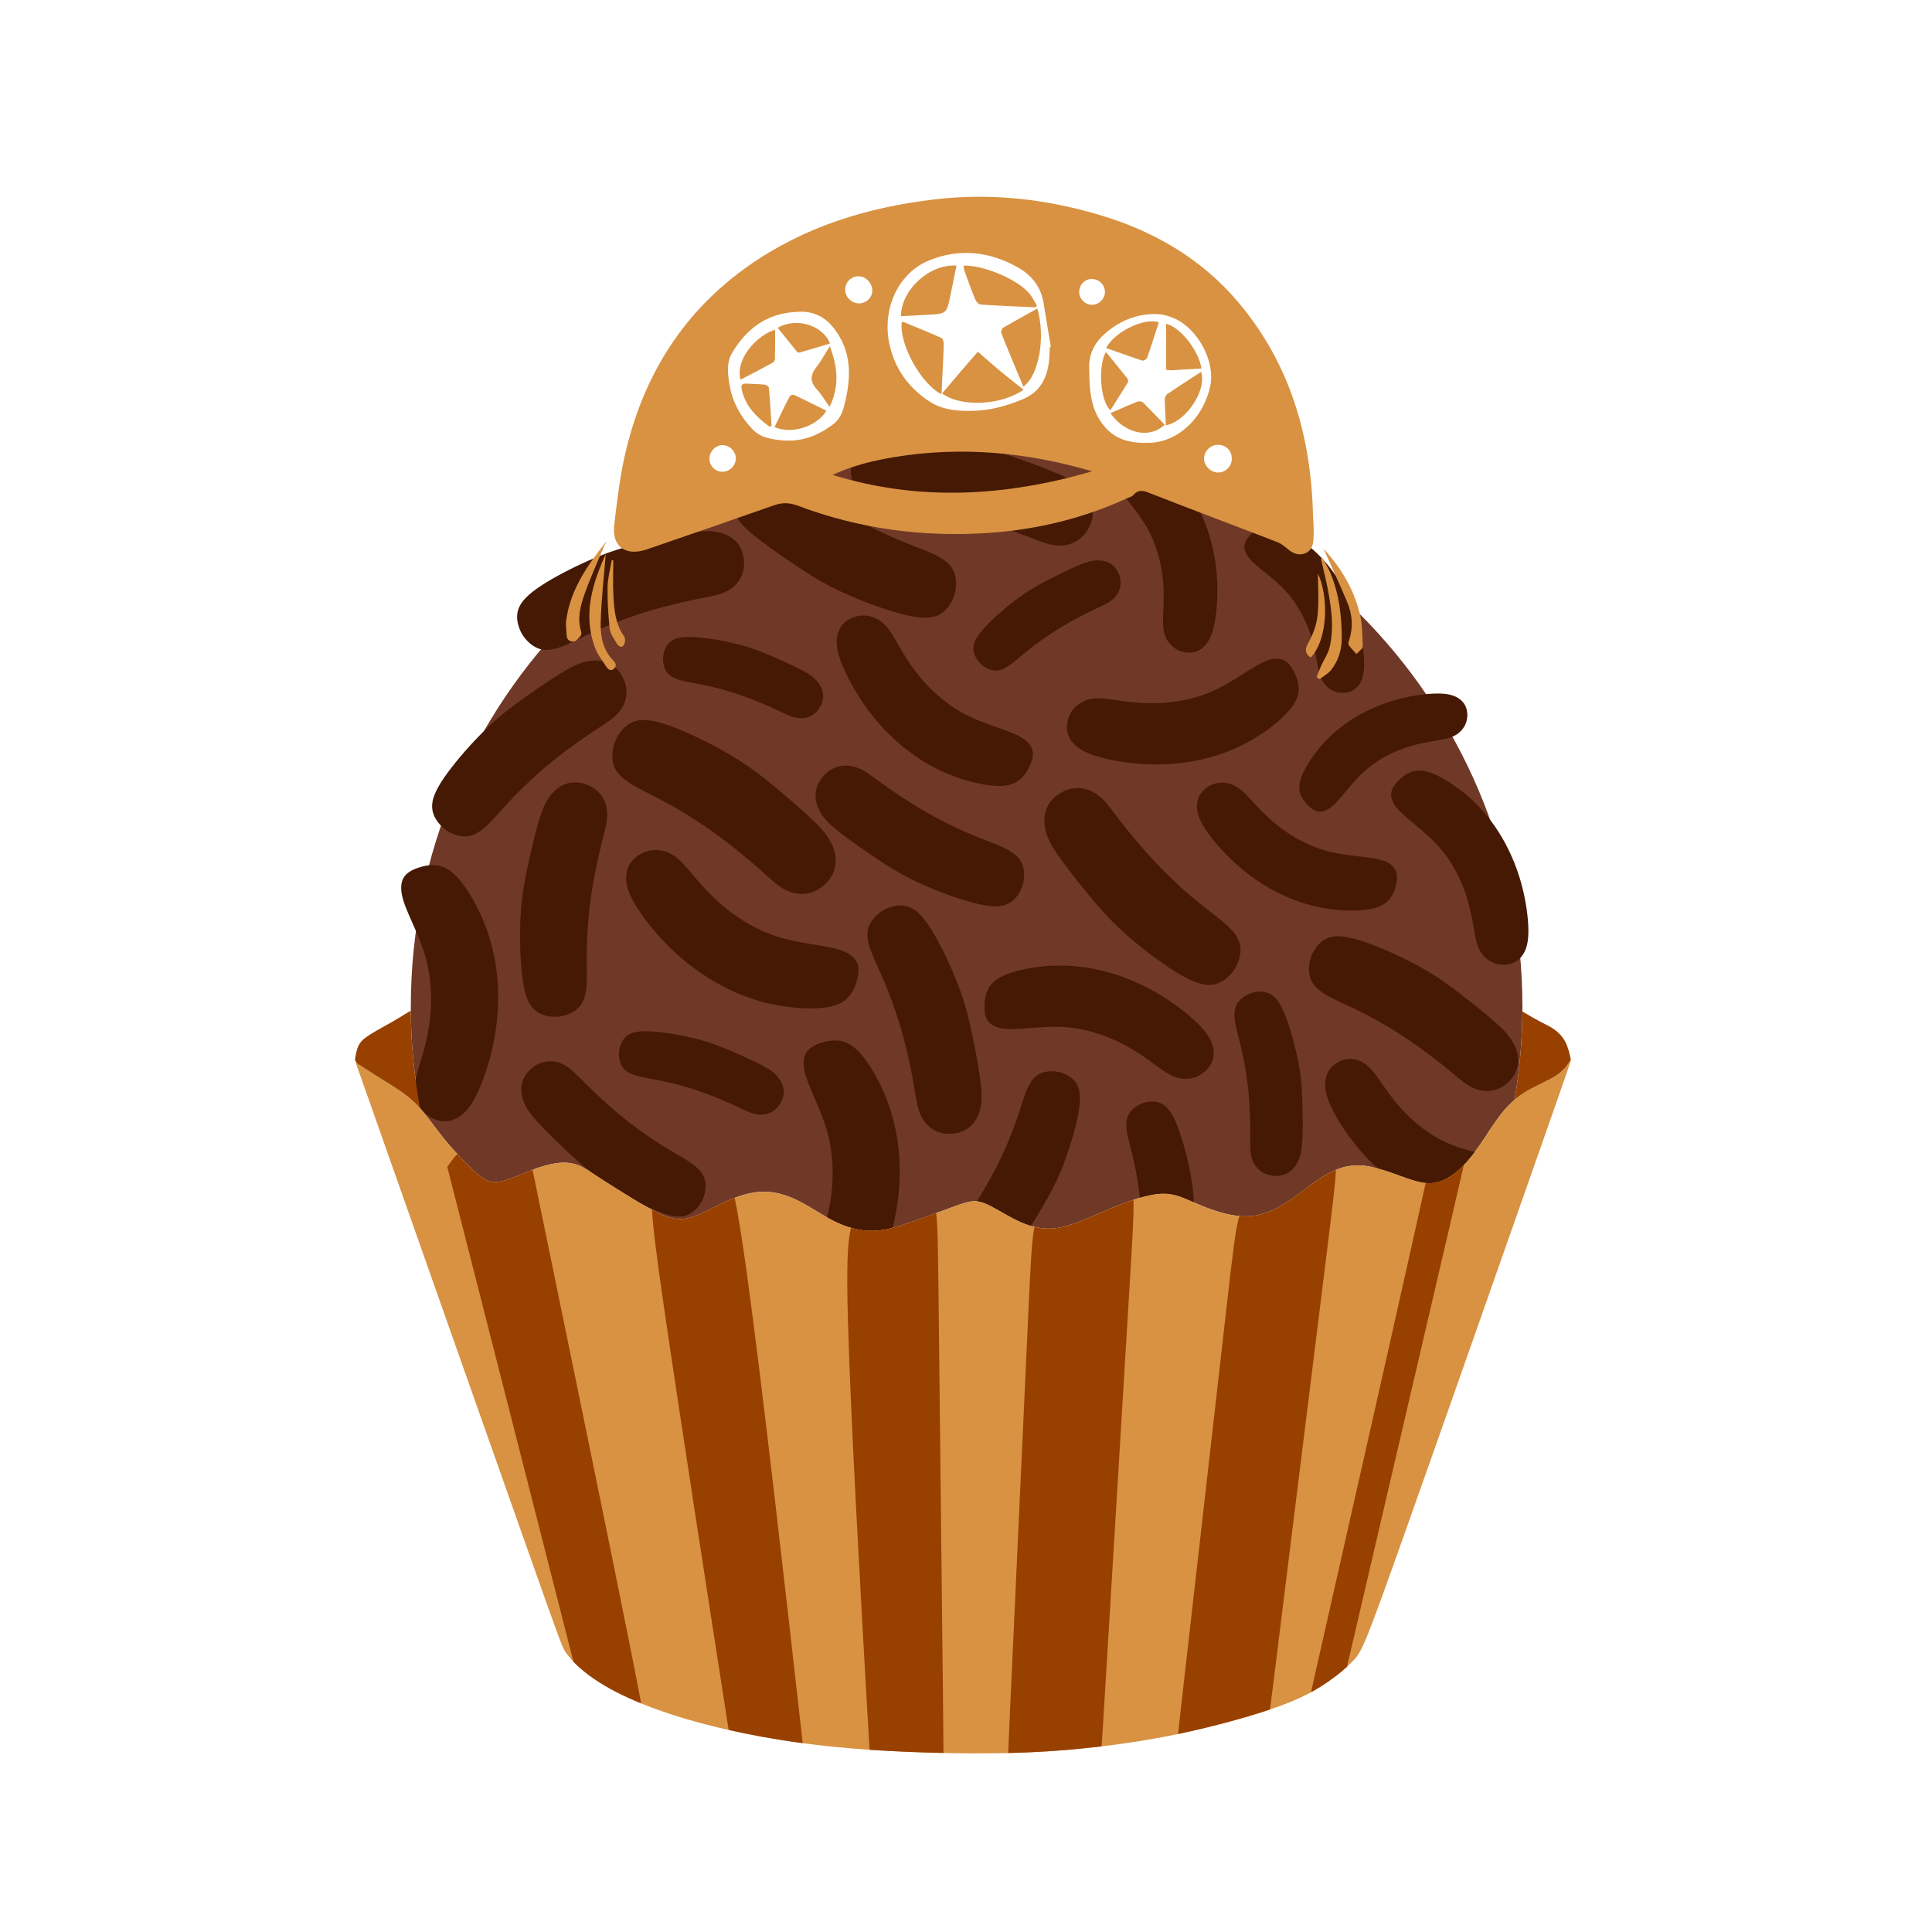 <svg xmlns="http://www.w3.org/2000/svg" xmlns:xlink="http://www.w3.org/1999/xlink" width="378" zoomAndPan="magnify" viewBox="0 0 283.5 283.5" height="378" preserveAspectRatio="xMidYMid meet" version="1.2"><defs><clipPath id="340dbd6300"><path d="M 52.086 155 L 231 155 L 231 257.344 L 52.086 257.344 Z M 52.086 155 "/></clipPath><clipPath id="042ca80400"><path d="M 52.086 148 L 231 148 L 231 257.344 L 52.086 257.344 Z M 52.086 148 "/></clipPath><clipPath id="f52f58ee14"><path d="M 90 28.301 L 193 28.301 L 193 82 L 90 82 Z M 90 28.301 "/></clipPath></defs><g id="e639a875e4"><path style=" stroke:none;fill-rule:evenodd;fill:#703827;fill-opacity:1;" d="M 141.84 66.191 C 186.883 66.191 223.398 102.707 223.398 147.75 C 223.398 152.395 223.004 156.945 222.258 161.375 C 221.605 161.934 220.992 162.574 220.379 163.336 C 219.207 164.801 218.055 166.719 217.008 168.219 C 215.961 169.723 215.02 170.809 214.059 171.66 C 213.098 172.512 212.117 173.129 211.094 173.434 C 210.07 173.734 209.008 173.723 207.102 173.113 C 205.199 172.504 202.453 171.301 200.141 171.055 C 197.828 170.812 195.941 171.523 194.133 172.645 C 192.324 173.766 190.59 175.293 188.719 176.488 C 186.848 177.68 184.844 178.535 182.539 178.488 C 180.238 178.441 177.637 177.496 175.664 176.648 C 173.691 175.801 172.348 175.051 170.281 175.176 C 168.219 175.297 165.438 176.293 162.75 177.43 C 160.062 178.566 157.469 179.844 155.215 180.191 C 152.957 180.539 151.039 179.957 149.219 179.074 C 147.395 178.191 145.676 177.004 144.375 176.523 C 143.078 176.039 142.203 176.262 140.41 176.895 C 138.617 177.531 135.906 178.574 133.672 179.344 C 131.438 180.117 129.676 180.617 127.875 180.609 C 126.074 180.605 124.234 180.09 122.434 179.207 C 120.637 178.32 118.879 177.066 117.113 176.188 C 115.348 175.309 113.57 174.805 111.75 174.875 C 109.934 174.949 108.07 175.594 106.227 176.449 C 104.383 177.309 102.551 178.379 101.008 178.75 C 99.461 179.121 98.199 178.793 96.465 177.938 C 94.734 177.082 92.527 175.699 90.906 174.684 C 89.285 173.668 88.25 173.02 87.211 172.332 C 86.172 171.645 85.129 170.914 83.785 170.688 C 82.441 170.457 80.793 170.73 78.953 171.367 C 77.113 172 75.078 173 73.625 173.34 C 72.176 173.676 71.305 173.355 69.871 172.109 C 68.438 170.863 66.438 168.691 64.902 166.777 C 63.637 165.199 62.688 163.797 61.637 162.609 C 60.75 157.793 60.281 152.824 60.281 147.75 C 60.281 102.707 96.797 66.191 141.84 66.191 Z M 141.84 66.191 "/><path style=" stroke:none;fill-rule:evenodd;fill:#451904;fill-opacity:1;" d="M 93.215 125.859 C 93.891 125.285 94.824 124.828 95.867 124.75 C 96.91 124.668 98.062 124.957 99.098 125.703 C 100.129 126.449 101.039 127.645 102.215 129.02 C 103.387 130.391 104.824 131.938 106.57 133.332 C 108.316 134.73 110.371 135.98 112.371 136.816 C 114.371 137.648 116.32 138.074 118.195 138.398 C 120.07 138.727 121.871 138.953 123.18 139.367 C 124.488 139.781 125.305 140.379 125.688 141.102 C 126.07 141.824 126.023 142.676 125.809 143.59 C 125.598 144.504 125.219 145.48 124.551 146.246 C 123.879 147.016 122.914 147.574 121.25 147.82 C 119.59 148.066 117.23 148.008 114.93 147.656 C 112.625 147.305 110.379 146.664 108.207 145.738 C 106.031 144.812 103.934 143.602 101.977 142.168 C 100.02 140.73 98.207 139.07 96.559 137.215 C 94.91 135.355 93.43 133.301 92.648 131.707 C 91.867 130.109 91.785 128.973 91.953 128.055 C 92.121 127.137 92.539 126.438 93.215 125.859 Z M 131.035 133.008 C 131.961 132.777 133.086 132.734 134.207 133.512 C 135.328 134.289 136.445 135.887 137.633 138.078 C 138.824 140.273 140.082 143.066 140.945 145.48 C 141.809 147.898 142.273 149.934 142.699 152 C 143.125 154.062 143.512 156.156 143.758 157.824 C 144.008 159.492 144.117 160.734 143.992 161.832 C 143.871 162.93 143.512 163.883 142.984 164.609 C 142.461 165.336 141.773 165.836 140.949 166.117 C 140.129 166.398 139.176 166.457 138.328 166.285 C 137.48 166.113 136.742 165.711 136.145 165.129 C 135.551 164.547 135.102 163.789 134.812 162.887 C 134.527 161.984 134.402 160.934 134.078 159.113 C 133.758 157.289 133.238 154.695 132.559 152.18 C 131.883 149.66 131.047 147.227 130.23 145.195 C 129.414 143.168 128.621 141.543 128.121 140.352 C 127.617 139.156 127.41 138.391 127.328 137.715 C 127.242 137.039 127.285 136.453 127.527 135.863 C 127.77 135.27 128.215 134.668 128.797 134.16 C 129.383 133.652 130.109 133.234 131.035 133.008 Z M 124.535 90.918 C 125.238 90.504 126.156 90.242 127.113 90.34 C 128.074 90.434 129.07 90.883 129.887 91.727 C 130.699 92.566 131.332 93.797 132.172 95.23 C 133.012 96.664 134.062 98.293 135.414 99.84 C 136.77 101.387 138.43 102.852 140.105 103.93 C 141.781 105.012 143.477 105.711 145.117 106.309 C 146.762 106.906 148.355 107.402 149.477 107.988 C 150.594 108.574 151.234 109.246 151.465 109.965 C 151.695 110.684 151.516 111.445 151.172 112.238 C 150.832 113.027 150.332 113.852 149.602 114.438 C 148.871 115.027 147.906 115.375 146.363 115.328 C 144.82 115.285 142.695 114.848 140.664 114.156 C 138.637 113.465 136.707 112.523 134.891 111.332 C 133.074 110.145 131.367 108.711 129.828 107.094 C 128.289 105.477 126.918 103.684 125.727 101.734 C 124.535 99.785 123.527 97.688 123.078 96.117 C 122.629 94.543 122.738 93.5 123.039 92.695 C 123.34 91.895 123.832 91.328 124.535 90.918 Z M 156.586 106.203 C 156.695 105.395 157.059 104.512 157.723 103.816 C 158.391 103.125 159.363 102.617 160.527 102.496 C 161.691 102.375 163.051 102.641 164.695 102.867 C 166.34 103.09 168.27 103.273 170.324 103.164 C 172.379 103.055 174.551 102.656 176.438 102.004 C 178.324 101.355 179.918 100.457 181.406 99.531 C 182.891 98.609 184.266 97.664 185.418 97.148 C 186.57 96.629 187.496 96.539 188.203 96.805 C 188.91 97.066 189.395 97.68 189.809 98.438 C 190.219 99.195 190.559 100.098 190.566 101.035 C 190.578 101.973 190.254 102.945 189.266 104.129 C 188.277 105.316 186.621 106.719 184.824 107.883 C 183.027 109.051 181.094 109.984 179.035 110.68 C 176.977 111.375 174.793 111.828 172.574 112.039 C 170.352 112.25 168.09 112.219 165.824 111.953 C 163.559 111.684 161.285 111.18 159.77 110.562 C 158.258 109.945 157.504 109.215 157.059 108.48 C 156.613 107.746 156.473 107.012 156.586 106.203 Z M 76.059 91.738 C 75.805 90.82 75.73 89.699 76.477 88.555 C 77.219 87.414 78.781 86.25 80.941 85 C 83.102 83.75 85.859 82.41 88.25 81.48 C 90.637 80.547 92.66 80.023 94.711 79.539 C 96.766 79.055 98.848 78.609 100.508 78.316 C 102.164 78.02 103.402 77.875 104.504 77.969 C 105.605 78.059 106.57 78.391 107.312 78.895 C 108.051 79.398 108.57 80.074 108.875 80.887 C 109.176 81.699 109.266 82.652 109.117 83.504 C 108.969 84.355 108.586 85.105 108.023 85.719 C 107.461 86.328 106.715 86.801 105.82 87.113 C 104.926 87.426 103.879 87.582 102.07 87.953 C 100.258 88.328 97.676 88.922 95.18 89.672 C 92.684 90.422 90.273 91.328 88.266 92.199 C 86.262 93.07 84.664 93.91 83.484 94.445 C 82.305 94.98 81.543 95.211 80.871 95.316 C 80.199 95.418 79.613 95.391 79.012 95.164 C 78.414 94.941 77.801 94.516 77.277 93.945 C 76.75 93.375 76.316 92.66 76.059 91.738 Z M 64.289 120.676 C 63.707 119.922 63.219 118.91 63.477 117.57 C 63.738 116.23 64.75 114.566 66.281 112.598 C 67.812 110.625 69.863 108.348 71.727 106.59 C 73.594 104.828 75.27 103.582 76.988 102.359 C 78.707 101.141 80.469 99.945 81.898 99.051 C 83.324 98.152 84.418 97.551 85.473 97.223 C 86.527 96.895 87.547 96.84 88.422 97.031 C 89.297 97.219 90.031 97.648 90.617 98.285 C 91.207 98.926 91.645 99.777 91.828 100.621 C 92.012 101.465 91.938 102.305 91.645 103.082 C 91.355 103.863 90.84 104.578 90.129 105.207 C 89.418 105.832 88.508 106.367 86.969 107.395 C 85.43 108.422 83.262 109.941 81.23 111.574 C 79.199 113.207 77.305 114.953 75.773 116.516 C 74.246 118.078 73.078 119.457 72.188 120.395 C 71.293 121.336 70.676 121.832 70.094 122.18 C 69.508 122.527 68.953 122.727 68.312 122.742 C 67.672 122.758 66.945 122.594 66.246 122.262 C 65.543 121.93 64.871 121.434 64.289 120.676 Z M 64.18 164.371 C 63.324 164.121 62.438 163.59 61.797 162.758 C 61.16 161.93 60.773 160.805 60.832 159.531 C 60.891 158.258 61.398 156.84 61.906 155.109 C 62.414 153.375 62.922 151.328 63.141 149.102 C 63.355 146.879 63.277 144.477 62.883 142.344 C 62.492 140.211 61.781 138.348 61.031 136.602 C 60.277 134.852 59.484 133.219 59.117 131.895 C 58.746 130.574 58.801 129.562 59.199 128.848 C 59.594 128.129 60.332 127.707 61.215 127.387 C 62.098 127.066 63.121 126.848 64.129 126.988 C 65.141 127.133 66.133 127.637 67.25 128.891 C 68.363 130.148 69.602 132.156 70.566 134.277 C 71.531 136.398 72.223 138.629 72.633 140.957 C 73.047 143.281 73.18 145.703 73.047 148.125 C 72.914 150.547 72.516 152.973 71.859 155.367 C 71.203 157.762 70.293 160.125 69.383 161.652 C 68.473 163.18 67.566 163.871 66.703 164.23 C 65.844 164.594 65.031 164.621 64.18 164.371 Z M 80.477 149.117 C 79.539 148.953 78.492 148.539 77.777 147.375 C 77.066 146.215 76.688 144.305 76.484 141.816 C 76.281 139.328 76.254 136.266 76.438 133.707 C 76.621 131.148 77.016 129.098 77.461 127.035 C 77.902 124.973 78.395 122.902 78.84 121.277 C 79.285 119.648 79.684 118.469 80.242 117.516 C 80.797 116.562 81.512 115.832 82.285 115.379 C 83.059 114.926 83.891 114.746 84.754 114.82 C 85.617 114.895 86.516 115.227 87.223 115.723 C 87.926 116.223 88.441 116.891 88.754 117.66 C 89.062 118.434 89.168 119.309 89.066 120.25 C 88.965 121.195 88.656 122.203 88.219 124 C 87.777 125.797 87.207 128.383 86.812 130.961 C 86.418 133.535 86.203 136.102 86.129 138.289 C 86.059 140.473 86.129 142.277 86.109 143.574 C 86.086 144.867 85.969 145.652 85.77 146.305 C 85.574 146.957 85.301 147.477 84.84 147.918 C 84.379 148.363 83.73 148.734 82.988 148.965 C 82.25 149.195 81.418 149.281 80.477 149.117 Z M 91.082 153.293 C 91.328 152.648 91.766 151.961 92.691 151.613 C 93.617 151.266 95.027 151.262 96.824 151.457 C 98.621 151.656 100.805 152.059 102.598 152.539 C 104.391 153.023 105.797 153.586 107.203 154.184 C 108.605 154.781 110.012 155.418 111.105 155.957 C 112.203 156.496 112.988 156.941 113.59 157.469 C 114.191 157.996 114.609 158.605 114.828 159.219 C 115.043 159.828 115.059 160.445 114.887 161.051 C 114.711 161.656 114.355 162.246 113.902 162.68 C 113.449 163.113 112.906 163.387 112.312 163.504 C 111.723 163.617 111.086 163.574 110.43 163.371 C 109.773 163.168 109.098 162.812 107.879 162.25 C 106.664 161.691 104.902 160.93 103.125 160.297 C 101.348 159.66 99.551 159.156 98.008 158.801 C 96.461 158.449 95.168 158.254 94.25 158.059 C 93.332 157.867 92.793 157.672 92.355 157.445 C 91.918 157.215 91.586 156.949 91.336 156.559 C 91.082 156.172 90.906 155.66 90.844 155.102 C 90.785 154.543 90.836 153.938 91.082 153.293 Z M 184.664 145.52 C 185.41 145.469 186.289 145.59 187.051 146.344 C 187.812 147.098 188.461 148.484 189.082 150.348 C 189.703 152.207 190.301 154.543 190.641 156.531 C 190.98 158.52 191.062 160.16 191.113 161.816 C 191.16 163.477 191.176 165.148 191.141 166.473 C 191.105 167.801 191.02 168.777 190.773 169.609 C 190.531 170.441 190.121 171.133 189.617 171.625 C 189.109 172.117 188.508 172.41 187.836 172.516 C 187.16 172.617 186.414 172.535 185.781 172.285 C 185.148 172.039 184.629 171.625 184.25 171.094 C 183.867 170.562 183.621 169.914 183.52 169.176 C 183.422 168.438 183.469 167.609 183.465 166.152 C 183.465 164.699 183.414 162.617 183.234 160.574 C 183.051 158.535 182.734 156.535 182.379 154.852 C 182.023 153.168 181.629 151.805 181.406 150.812 C 181.18 149.816 181.121 149.195 181.148 148.66 C 181.176 148.125 181.289 147.68 181.559 147.254 C 181.828 146.828 182.25 146.422 182.773 146.109 C 183.297 145.793 183.914 145.57 184.664 145.52 Z M 143.25 96.551 C 142.918 95.965 142.676 95.211 142.988 94.305 C 143.305 93.395 144.176 92.336 145.438 91.113 C 146.699 89.891 148.355 88.508 149.828 87.465 C 151.305 86.422 152.598 85.719 153.918 85.039 C 155.234 84.359 156.582 83.699 157.668 83.215 C 158.75 82.73 159.57 82.422 160.34 82.297 C 161.105 82.172 161.824 82.238 162.414 82.453 C 163.008 82.672 163.477 83.043 163.824 83.547 C 164.168 84.051 164.391 84.688 164.434 85.293 C 164.477 85.902 164.344 86.48 164.062 86.996 C 163.781 87.508 163.352 87.957 162.793 88.324 C 162.238 88.691 161.551 88.973 160.375 89.535 C 159.199 90.102 157.539 90.945 155.961 91.883 C 154.383 92.82 152.891 93.848 151.668 94.785 C 150.445 95.723 149.496 96.57 148.781 97.137 C 148.066 97.703 147.586 97.988 147.145 98.172 C 146.703 98.355 146.297 98.441 145.848 98.387 C 145.402 98.336 144.91 98.148 144.453 97.848 C 144 97.547 143.578 97.133 143.25 96.551 Z M 97.547 95.363 C 97.789 94.738 98.219 94.07 99.117 93.734 C 100.016 93.402 101.391 93.398 103.137 93.594 C 104.883 93.789 107.004 94.184 108.746 94.66 C 110.488 95.133 111.852 95.684 113.219 96.266 C 114.582 96.852 115.945 97.473 117.012 98 C 118.074 98.527 118.836 98.961 119.418 99.477 C 120.004 99.988 120.41 100.582 120.621 101.176 C 120.828 101.773 120.84 102.371 120.672 102.957 C 120.504 103.547 120.152 104.121 119.715 104.543 C 119.273 104.961 118.742 105.227 118.168 105.34 C 117.59 105.449 116.973 105.402 116.336 105.207 C 115.695 105.008 115.043 104.656 113.859 104.109 C 112.676 103.562 110.965 102.82 109.238 102.199 C 107.512 101.578 105.77 101.082 104.27 100.734 C 102.77 100.391 101.512 100.195 100.617 100.004 C 99.727 99.816 99.199 99.625 98.777 99.402 C 98.352 99.18 98.031 98.918 97.785 98.539 C 97.543 98.164 97.375 97.664 97.316 97.121 C 97.258 96.578 97.309 95.992 97.547 95.363 Z M 197.672 101.609 C 197.035 101.73 196.281 101.684 195.59 101.355 C 194.898 101.027 194.27 100.426 193.887 99.578 C 193.5 98.734 193.355 97.645 193.109 96.348 C 192.863 95.051 192.512 93.551 191.91 92.031 C 191.309 90.512 190.457 88.977 189.492 87.723 C 188.527 86.469 187.445 85.492 186.375 84.609 C 185.305 83.723 184.242 82.926 183.562 82.188 C 182.883 81.453 182.582 80.777 182.602 80.18 C 182.617 79.582 182.957 79.059 183.426 78.559 C 183.891 78.055 184.484 77.57 185.188 77.328 C 185.891 77.086 186.703 77.082 187.848 77.523 C 188.992 77.969 190.465 78.863 191.797 79.922 C 193.133 80.977 194.324 82.199 195.367 83.574 C 196.41 84.949 197.305 86.477 198.023 88.094 C 198.746 89.715 199.293 91.426 199.664 93.199 C 200.039 94.973 200.23 96.812 200.148 98.109 C 200.066 99.406 199.707 100.156 199.27 100.676 C 198.828 101.199 198.309 101.488 197.672 101.609 Z M 215.262 104.32 C 215.375 104.961 215.312 105.715 214.977 106.402 C 214.641 107.09 214.031 107.707 213.18 108.082 C 212.328 108.453 211.234 108.582 209.938 108.812 C 208.637 109.043 207.133 109.371 205.605 109.953 C 204.078 110.531 202.531 111.359 201.262 112.309 C 199.996 113.258 199.004 114.328 198.105 115.387 C 197.203 116.445 196.391 117.492 195.648 118.164 C 194.902 118.832 194.223 119.125 193.625 119.098 C 193.027 119.07 192.512 118.723 192.016 118.25 C 191.52 117.777 191.043 117.18 190.809 116.473 C 190.574 115.766 190.582 114.949 191.043 113.812 C 191.504 112.676 192.418 111.215 193.492 109.898 C 194.57 108.578 195.805 107.402 197.195 106.379 C 198.582 105.355 200.125 104.48 201.754 103.785 C 203.383 103.086 205.098 102.559 206.879 102.215 C 208.66 101.867 210.5 101.695 211.793 101.797 C 213.09 101.898 213.836 102.266 214.352 102.715 C 214.867 103.16 215.148 103.684 215.262 104.32 Z M 221.336 141.508 C 220.598 141.641 219.723 141.574 218.926 141.188 C 218.129 140.801 217.41 140.094 216.973 139.109 C 216.539 138.125 216.383 136.863 216.113 135.359 C 215.844 133.855 215.453 132.113 214.777 130.348 C 214.098 128.582 213.133 126.793 212.027 125.328 C 210.922 123.863 209.684 122.727 208.453 121.688 C 207.223 120.648 206.008 119.711 205.227 118.852 C 204.449 117.992 204.109 117.207 204.137 116.512 C 204.164 115.82 204.566 115.223 205.109 114.645 C 205.656 114.07 206.348 113.516 207.168 113.242 C 207.984 112.969 208.926 112.973 210.246 113.504 C 211.562 114.031 213.258 115.086 214.789 116.324 C 216.32 117.562 217.688 118.992 218.879 120.594 C 220.07 122.199 221.086 123.98 221.902 125.863 C 222.719 127.746 223.332 129.73 223.742 131.793 C 224.152 133.852 224.355 135.984 224.246 137.484 C 224.133 138.98 223.707 139.848 223.195 140.445 C 222.68 141.047 222.074 141.375 221.336 141.508 Z M 193.074 139.098 C 193.625 138.316 194.449 137.551 195.809 137.406 C 197.164 137.266 199.051 137.742 201.383 138.629 C 203.719 139.516 206.496 140.809 208.727 142.074 C 210.957 143.34 212.641 144.578 214.312 145.863 C 215.98 147.148 217.641 148.48 218.918 149.582 C 220.195 150.684 221.09 151.551 221.711 152.465 C 222.336 153.375 222.684 154.336 222.762 155.227 C 222.84 156.121 222.645 156.949 222.207 157.695 C 221.766 158.445 221.082 159.113 220.328 159.535 C 219.574 159.961 218.75 160.137 217.922 160.086 C 217.09 160.035 216.254 159.754 215.449 159.258 C 214.641 158.762 213.863 158.051 212.43 156.879 C 210.992 155.711 208.906 154.082 206.746 152.621 C 204.59 151.156 202.367 149.859 200.426 148.855 C 198.48 147.848 196.82 147.141 195.66 146.562 C 194.504 145.984 193.844 145.543 193.34 145.086 C 192.836 144.629 192.484 144.156 192.281 143.551 C 192.078 142.941 192.023 142.195 192.133 141.43 C 192.246 140.664 192.523 139.875 193.074 139.094 Z M 177.438 156.527 C 176.957 157.188 176.227 157.797 175.312 158.098 C 174.395 158.398 173.301 158.391 172.215 157.949 C 171.133 157.508 170.059 156.637 168.711 155.668 C 167.363 154.695 165.742 153.625 163.879 152.758 C 162.016 151.891 159.906 151.223 157.938 150.91 C 155.969 150.602 154.137 150.645 152.391 150.762 C 150.645 150.879 148.984 151.07 147.727 150.984 C 146.465 150.902 145.609 150.543 145.105 149.98 C 144.605 149.418 144.465 148.648 144.457 147.785 C 144.449 146.922 144.574 145.965 145.004 145.133 C 145.438 144.305 146.18 143.594 147.609 143.012 C 149.039 142.43 151.16 141.973 153.293 141.785 C 155.426 141.598 157.574 141.68 159.719 142.031 C 161.859 142.387 164 143.012 166.062 143.867 C 168.121 144.723 170.102 145.812 171.977 147.113 C 173.855 148.414 175.625 149.926 176.672 151.184 C 177.719 152.438 178.039 153.438 178.09 154.293 C 178.137 155.152 177.914 155.867 177.438 156.527 Z M 195.727 156.277 C 196.324 155.781 197.133 155.406 198.02 155.383 C 198.906 155.359 199.871 155.684 200.711 156.418 C 201.551 157.152 202.27 158.297 203.199 159.613 C 204.129 160.93 205.277 162.422 206.691 163.789 C 208.105 165.156 209.785 166.402 211.441 167.27 C 213.098 168.133 214.727 168.617 216.297 169.008 L 216.418 169.039 C 215.602 170.129 214.836 170.969 214.059 171.66 C 213.098 172.512 212.117 173.129 211.094 173.434 C 210.07 173.734 209.008 173.723 207.102 173.113 C 205.73 172.676 203.926 171.93 202.16 171.453 C 200.664 170.094 199.289 168.559 198.047 166.863 C 196.734 165.078 195.574 163.121 194.984 161.617 C 194.395 160.113 194.375 159.062 194.559 158.227 C 194.742 157.395 195.129 156.773 195.727 156.277 Z M 168.793 161.66 C 169.543 161.609 170.418 161.73 171.184 162.484 C 171.945 163.238 172.594 164.625 173.215 166.488 C 173.836 168.348 174.434 170.684 174.773 172.672 C 175.008 174.055 175.121 175.27 175.184 176.438 C 173.461 175.68 172.172 175.062 170.281 175.176 C 169.391 175.227 168.363 175.445 167.27 175.766 C 167.082 174.059 166.809 172.41 166.512 170.992 C 166.156 169.309 165.762 167.945 165.535 166.953 C 165.309 165.957 165.254 165.336 165.281 164.801 C 165.309 164.266 165.422 163.82 165.688 163.395 C 165.957 162.969 166.383 162.562 166.906 162.25 C 167.426 161.934 168.047 161.711 168.793 161.66 Z M 156.574 157.758 C 157.316 158.156 158.078 158.793 158.352 159.965 C 158.625 161.137 158.414 162.84 157.895 164.98 C 157.375 167.121 156.551 169.695 155.688 171.785 C 154.824 173.879 153.922 175.488 152.98 177.09 C 152.414 178.055 151.832 179.016 151.281 179.895 C 150.57 179.684 149.887 179.402 149.219 179.074 C 147.395 178.191 145.676 177.004 144.375 176.523 C 144.016 176.387 143.688 176.309 143.359 176.277 C 144.199 174.918 145.281 173.082 146.234 171.211 C 147.277 169.16 148.172 167.074 148.84 165.262 C 149.504 163.453 149.945 161.918 150.324 160.84 C 150.699 159.762 151.016 159.137 151.363 158.645 C 151.707 158.156 152.082 157.797 152.59 157.551 C 153.098 157.309 153.746 157.176 154.43 157.188 C 155.113 157.203 155.832 157.359 156.574 157.758 Z M 121.359 178.637 C 121.652 177.453 121.898 176.176 122.043 174.832 C 122.277 172.609 122.219 170.207 121.844 168.07 C 121.469 165.934 120.773 164.066 120.035 162.312 C 119.301 160.559 118.52 158.918 118.16 157.594 C 117.801 156.266 117.867 155.258 118.27 154.543 C 118.672 153.832 119.414 153.414 120.297 153.098 C 121.184 152.785 122.207 152.578 123.219 152.727 C 124.227 152.879 125.215 153.391 126.32 154.656 C 127.426 155.922 128.645 157.941 129.59 160.07 C 130.539 162.195 131.211 164.434 131.602 166.766 C 131.996 169.094 132.109 171.516 131.957 173.938 C 131.824 176.023 131.496 178.113 130.973 180.18 C 129.891 180.457 128.891 180.613 127.875 180.609 C 126.074 180.605 124.234 180.09 122.434 179.207 C 122.074 179.027 121.719 178.836 121.359 178.637 Z M 102.328 177.211 C 101.754 177.875 100.93 178.508 99.672 178.523 C 98.418 178.535 96.727 177.93 94.664 176.914 C 94.445 176.809 94.223 176.695 93.996 176.578 C 92.906 175.934 91.816 175.25 90.906 174.684 C 89.285 173.668 88.25 173.02 87.211 172.332 C 87.07 172.242 86.934 172.148 86.793 172.059 C 85.535 171.082 84.48 170.125 83.434 169.148 C 82.016 167.824 80.609 166.457 79.531 165.336 C 78.457 164.215 77.711 163.34 77.223 162.449 C 76.73 161.555 76.492 160.648 76.5 159.82 C 76.504 158.996 76.758 158.25 77.227 157.605 C 77.695 156.957 78.379 156.402 79.105 156.078 C 79.836 155.758 80.605 155.664 81.363 155.785 C 82.121 155.906 82.863 156.234 83.562 156.762 C 84.258 157.289 84.91 158.008 86.125 159.207 C 87.336 160.406 89.113 162.078 90.965 163.609 C 92.816 165.141 94.742 166.527 96.438 167.617 C 98.129 168.707 99.594 169.504 100.605 170.137 C 101.621 170.766 102.184 171.23 102.605 171.695 C 103.031 172.156 103.309 172.621 103.445 173.195 C 103.578 173.77 103.562 174.457 103.395 175.152 C 103.227 175.848 102.902 176.547 102.328 177.211 Z M 91.066 107.387 C 91.695 106.566 92.621 105.77 94.098 105.668 C 95.574 105.562 97.602 106.16 100.098 107.211 C 102.594 108.266 105.555 109.777 107.922 111.238 C 110.293 112.703 112.07 114.113 113.832 115.574 C 115.59 117.035 117.34 118.547 118.68 119.793 C 120.02 121.039 120.957 122.016 121.594 123.027 C 122.234 124.043 122.574 125.098 122.625 126.066 C 122.672 127.039 122.43 127.93 121.922 128.723 C 121.414 129.52 120.648 130.215 119.812 130.645 C 118.98 131.074 118.078 131.234 117.18 131.145 C 116.281 131.059 115.387 130.719 114.531 130.148 C 113.672 129.578 112.859 128.773 111.348 127.449 C 109.84 126.125 107.637 124.273 105.355 122.602 C 103.074 120.93 100.715 119.434 98.648 118.266 C 96.582 117.098 94.809 116.262 93.574 115.59 C 92.34 114.918 91.645 114.41 91.113 113.895 C 90.586 113.379 90.223 112.855 90.027 112.188 C 89.832 111.52 89.801 110.711 89.949 109.883 C 90.102 109.055 90.438 108.211 91.066 107.387 Z M 149.496 131.117 C 149.012 131.902 148.258 132.699 146.953 132.922 C 145.652 133.148 143.793 132.801 141.477 132.09 C 139.16 131.379 136.387 130.305 134.145 129.219 C 131.906 128.133 130.195 127.039 128.496 125.898 C 126.797 124.758 125.105 123.57 123.801 122.586 C 122.496 121.598 121.574 120.816 120.914 119.969 C 120.254 119.125 119.852 118.219 119.719 117.359 C 119.59 116.5 119.727 115.684 120.105 114.934 C 120.484 114.18 121.102 113.488 121.805 113.031 C 122.508 112.574 123.297 112.352 124.105 112.348 C 124.91 112.344 125.738 112.562 126.555 112.996 C 127.367 113.426 128.164 114.066 129.629 115.109 C 131.09 116.148 133.219 117.594 135.398 118.875 C 137.582 120.156 139.816 121.273 141.762 122.125 C 143.707 122.977 145.359 123.559 146.52 124.047 C 147.68 124.531 148.344 124.922 148.863 125.332 C 149.379 125.742 149.746 126.176 149.984 126.75 C 150.219 127.328 150.32 128.047 150.262 128.797 C 150.203 129.547 149.98 130.328 149.496 131.117 Z M 180.141 143.402 C 179.387 144.074 178.352 144.672 176.918 144.5 C 175.484 144.324 173.648 143.383 171.445 141.918 C 169.246 140.449 166.684 138.457 164.68 136.621 C 162.676 134.785 161.23 133.105 159.809 131.383 C 158.387 129.656 156.988 127.887 155.93 126.445 C 154.871 125.008 154.156 123.898 153.727 122.809 C 153.301 121.719 153.168 120.645 153.297 119.703 C 153.43 118.766 153.828 117.953 154.457 117.285 C 155.09 116.617 155.953 116.09 156.832 115.832 C 157.711 115.57 158.605 115.582 159.449 115.832 C 160.293 116.082 161.094 116.57 161.809 117.273 C 162.523 117.98 163.16 118.898 164.363 120.449 C 165.566 121.996 167.34 124.172 169.223 126.191 C 171.102 128.215 173.094 130.082 174.859 131.582 C 176.629 133.078 178.176 134.207 179.238 135.078 C 180.297 135.949 180.875 136.562 181.285 137.156 C 181.699 137.746 181.949 138.316 182.016 138.992 C 182.082 139.668 181.961 140.449 181.668 141.215 C 181.371 141.98 180.895 142.73 180.141 143.402 Z M 139.449 88.609 C 138.926 89.461 138.113 90.316 136.707 90.559 C 135.297 90.805 133.289 90.43 130.785 89.664 C 128.285 88.895 125.289 87.73 122.871 86.559 C 120.449 85.387 118.605 84.207 116.77 82.973 C 114.934 81.742 113.105 80.461 111.695 79.395 C 110.285 78.332 109.289 77.484 108.578 76.57 C 107.863 75.656 107.434 74.68 107.289 73.75 C 107.148 72.82 107.297 71.941 107.703 71.129 C 108.113 70.316 108.781 69.57 109.543 69.078 C 110.301 68.582 111.152 68.34 112.023 68.336 C 112.895 68.336 113.789 68.57 114.668 69.035 C 115.547 69.5 116.41 70.191 117.992 71.32 C 119.57 72.445 121.867 74.004 124.223 75.391 C 126.578 76.773 128.996 77.98 131.094 78.898 C 133.195 79.816 134.98 80.449 136.234 80.973 C 137.488 81.496 138.207 81.918 138.766 82.359 C 139.324 82.805 139.723 83.273 139.977 83.895 C 140.23 84.516 140.34 85.293 140.277 86.102 C 140.211 86.914 139.973 87.758 139.449 88.609 Z M 125.09 67.363 C 125.379 66.402 125.941 65.367 127.238 64.77 C 128.539 64.172 130.574 64.016 133.191 64.113 C 135.805 64.211 138.996 64.562 141.637 65.07 C 144.277 65.582 146.367 66.246 148.457 66.965 C 150.547 67.684 152.645 68.449 154.281 69.117 C 155.918 69.781 157.098 70.344 158.023 71.043 C 158.945 71.738 159.617 72.574 159.992 73.434 C 160.371 74.297 160.453 75.184 160.266 76.074 C 160.082 76.965 159.625 77.859 159.02 78.531 C 158.414 79.203 157.652 79.656 156.812 79.887 C 155.969 80.113 155.047 80.113 154.078 79.891 C 153.109 79.668 152.098 79.223 150.277 78.539 C 148.465 77.859 145.84 76.945 143.207 76.215 C 140.574 75.484 137.93 74.938 135.664 74.594 C 133.398 74.246 131.512 74.098 130.164 73.914 C 128.82 73.727 128.016 73.508 127.363 73.223 C 126.707 72.938 126.203 72.586 125.797 72.051 C 125.391 71.516 125.086 70.797 124.938 69.996 C 124.793 69.195 124.805 68.32 125.09 67.363 Z M 174.387 95.773 C 173.664 95.746 172.855 95.504 172.188 94.98 C 171.52 94.453 170.988 93.645 170.781 92.629 C 170.57 91.617 170.688 90.398 170.738 88.934 C 170.793 87.465 170.785 85.75 170.508 83.953 C 170.234 82.156 169.691 80.281 168.953 78.68 C 168.215 77.078 167.285 75.754 166.344 74.527 C 165.398 73.301 164.449 72.172 163.891 71.203 C 163.336 70.234 163.176 69.43 163.348 68.785 C 163.516 68.141 164.012 67.66 164.641 67.23 C 165.273 66.801 166.035 66.422 166.859 66.332 C 167.684 66.242 168.566 66.441 169.699 67.207 C 170.828 67.973 172.207 69.309 173.391 70.785 C 174.574 72.262 175.566 73.883 176.355 75.633 C 177.148 77.383 177.738 79.262 178.117 81.199 C 178.5 83.133 178.668 85.125 178.633 87.141 C 178.598 89.16 178.352 91.203 177.941 92.59 C 177.531 93.973 176.953 94.699 176.348 95.156 C 175.742 95.613 175.105 95.801 174.387 95.773 Z M 176.652 115.918 C 177.199 115.406 177.969 114.984 178.848 114.875 C 179.727 114.766 180.715 114.969 181.617 115.555 C 182.516 116.145 183.336 117.121 184.379 118.234 C 185.426 119.348 186.699 120.598 188.227 121.711 C 189.758 122.82 191.543 123.793 193.266 124.422 C 194.992 125.051 196.652 125.332 198.25 125.531 C 199.844 125.734 201.375 125.855 202.5 126.152 C 203.621 126.453 204.332 126.926 204.688 127.523 C 205.039 128.117 205.031 128.84 204.887 129.617 C 204.742 130.398 204.461 131.238 203.926 131.914 C 203.387 132.59 202.594 133.098 201.199 133.371 C 199.809 133.648 197.812 133.688 195.852 133.48 C 193.895 133.273 191.969 132.82 190.098 132.125 C 188.227 131.426 186.402 130.488 184.695 129.352 C 182.984 128.215 181.387 126.883 179.922 125.379 C 178.457 123.875 177.125 122.199 176.402 120.879 C 175.68 119.562 175.566 118.605 175.672 117.82 C 175.777 117.039 176.105 116.434 176.652 115.918 Z M 176.652 115.918 "/><g clip-rule="nonzero" clip-path="url(#340dbd6300)"><path style=" stroke:none;fill-rule:evenodd;fill:#d89242;fill-opacity:1;" d="M 52.191 155.91 C 62.191 184.266 72.191 212.617 77.273 226.98 C 82.355 241.348 82.52 241.723 82.938 242.344 C 83.355 242.961 84.023 243.824 85.203 244.844 C 86.379 245.867 88.059 247.055 90.398 248.266 C 92.738 249.473 95.734 250.711 99.367 251.844 C 102.996 252.98 107.262 254.016 111.828 254.852 C 116.395 255.684 121.262 256.309 126.992 256.719 C 132.723 257.125 139.32 257.316 144.746 257.285 C 150.176 257.254 154.434 257.008 158.855 256.566 C 163.277 256.121 167.855 255.484 172.613 254.5 C 177.367 253.516 182.301 252.188 185.879 251.008 C 189.457 249.828 191.68 248.801 193.695 247.551 C 195.711 246.301 197.516 244.828 198.668 243.582 C 199.816 242.336 200.316 241.324 205.543 226.629 C 210.773 211.938 220.734 183.566 225.715 169.383 C 230.695 155.199 230.695 155.199 230.414 155.645 C 230.133 156.09 229.574 156.984 228.449 157.758 C 227.32 158.531 225.629 159.184 224.188 160.02 C 222.742 160.855 221.555 161.871 220.379 163.336 C 219.207 164.801 218.055 166.719 217.008 168.219 C 215.961 169.723 215.02 170.809 214.059 171.66 C 213.098 172.512 212.117 173.129 211.094 173.434 C 210.07 173.734 209.008 173.723 207.102 173.113 C 205.199 172.504 202.453 171.301 200.141 171.055 C 197.828 170.812 195.941 171.523 194.133 172.645 C 192.324 173.766 190.59 175.293 188.719 176.488 C 186.848 177.68 184.844 178.535 182.539 178.488 C 180.238 178.441 177.637 177.496 175.664 176.648 C 173.691 175.801 172.348 175.051 170.281 175.176 C 168.219 175.297 165.438 176.293 162.75 177.43 C 160.062 178.566 157.469 179.844 155.215 180.191 C 152.957 180.539 151.039 179.957 149.219 179.074 C 147.395 178.191 145.676 177.004 144.375 176.523 C 143.078 176.039 142.203 176.262 140.41 176.895 C 138.617 177.531 135.906 178.574 133.672 179.344 C 131.438 180.117 129.676 180.617 127.875 180.609 C 126.074 180.605 124.234 180.09 122.434 179.207 C 120.637 178.32 118.879 177.066 117.113 176.188 C 115.348 175.309 113.57 174.805 111.75 174.875 C 109.934 174.949 108.074 175.594 106.227 176.449 C 104.383 177.309 102.551 178.379 101.008 178.75 C 99.461 179.121 98.199 178.793 96.465 177.938 C 94.734 177.082 92.527 175.699 90.906 174.684 C 89.285 173.668 88.25 173.02 87.211 172.332 C 86.172 171.645 85.129 170.914 83.785 170.688 C 82.441 170.457 80.793 170.73 78.953 171.367 C 77.113 172 75.078 173 73.625 173.34 C 72.176 173.676 71.305 173.355 69.871 172.109 C 68.438 170.863 66.438 168.691 64.902 166.777 C 63.363 164.859 62.289 163.195 60.934 161.871 C 59.578 160.543 57.941 159.555 56.438 158.617 C 54.934 157.68 53.562 156.797 52.191 155.91 Z M 52.191 155.91 "/></g><g clip-rule="nonzero" clip-path="url(#042ca80400)"><path style=" stroke:none;fill-rule:evenodd;fill:#974000;fill-opacity:1;" d="M 52.086 155.559 C 52.195 154.816 52.305 154.07 52.594 153.465 C 52.883 152.859 53.352 152.395 54.43 151.723 C 55.512 151.051 57.207 150.172 58.516 149.375 C 59.008 149.078 59.441 148.789 60.281 148.305 C 60.316 153.188 60.781 157.969 61.637 162.609 L 61.641 162.617 C 61.41 162.355 61.176 162.109 60.934 161.871 C 59.578 160.543 57.941 159.555 56.438 158.617 L 56.371 158.574 L 56.367 158.574 L 56.301 158.531 L 56.297 158.527 L 56.234 158.492 L 56.227 158.484 L 56.168 158.449 L 56.156 158.441 L 56.102 158.406 L 56.086 158.398 L 56.035 158.367 L 56.016 158.355 L 55.969 158.324 L 55.949 158.312 L 55.902 158.285 L 55.879 158.266 L 55.84 158.242 L 55.809 158.223 L 55.773 158.199 L 55.742 158.18 L 55.707 158.16 L 55.672 158.137 L 55.641 158.117 L 55.602 158.094 L 55.578 158.078 L 55.535 158.051 L 55.512 158.035 L 55.469 158.008 L 55.445 157.996 L 55.398 157.965 L 55.383 157.953 L 55.332 157.922 L 55.316 157.914 L 55.262 157.879 L 55.254 157.871 L 55.195 157.836 L 55.188 157.832 L 55.129 157.793 L 55.125 157.793 L 55.062 157.75 L 55.059 157.75 L 54.996 157.711 L 54.992 157.711 L 54.93 157.668 L 54.926 157.668 L 54.867 157.629 L 54.859 157.625 L 54.805 157.59 L 54.793 157.582 L 54.742 157.547 L 54.727 157.539 L 54.676 157.508 L 54.66 157.496 L 54.613 157.469 L 54.594 157.453 L 54.551 157.426 L 54.527 157.414 L 54.488 157.387 L 54.461 157.371 L 54.426 157.348 L 54.395 157.328 L 54.359 157.305 L 54.297 157.266 L 54.262 157.242 L 54.234 157.227 L 54.199 157.203 L 54.172 157.188 L 54.133 157.16 L 54.109 157.145 L 54.066 157.117 L 54.047 157.105 L 54 157.074 L 53.984 157.066 L 53.934 157.035 L 53.805 156.949 L 53.797 156.945 L 53.738 156.91 L 53.734 156.906 L 53.676 156.867 L 53.613 156.828 L 53.609 156.824 L 53.551 156.789 L 53.543 156.785 L 53.488 156.746 L 53.48 156.742 L 53.426 156.707 L 53.414 156.699 L 53.363 156.668 L 53.352 156.66 L 53.301 156.629 L 53.285 156.617 L 53.242 156.59 L 53.219 156.574 L 53.18 156.551 L 53.156 156.535 L 53.117 156.508 L 53.09 156.492 L 53.055 156.469 L 53.027 156.449 L 52.996 156.43 L 52.961 156.41 L 52.934 156.391 L 52.898 156.367 L 52.871 156.352 L 52.832 156.328 L 52.809 156.312 L 52.77 156.285 L 52.75 156.273 L 52.703 156.242 L 52.688 156.23 L 52.641 156.203 L 52.625 156.191 L 52.574 156.16 L 52.566 156.152 L 52.512 156.117 L 52.504 156.113 L 52.449 156.078 L 52.441 156.074 L 52.383 156.035 L 52.379 156.035 Z M 223.395 148.418 C 225.84 149.906 226.746 150.266 227.477 150.68 C 228.531 151.281 229.227 152.012 229.672 152.84 C 230.117 153.668 230.312 154.598 230.512 155.523 L 230.508 155.523 C 230.508 155.523 230.508 155.52 230.508 155.52 C 230.504 155.52 230.504 155.52 230.504 155.52 L 230.5 155.52 L 230.5 155.523 L 230.496 155.523 L 230.496 155.527 L 230.492 155.527 L 230.492 155.531 L 230.488 155.531 L 230.488 155.535 L 230.48 155.543 L 230.48 155.547 L 230.477 155.547 L 230.477 155.551 L 230.473 155.551 L 230.473 155.555 L 230.469 155.559 L 230.469 155.562 L 230.465 155.562 L 230.465 155.566 L 230.457 155.574 L 230.457 155.578 L 230.453 155.582 L 230.453 155.586 L 230.449 155.586 L 230.449 155.59 L 230.445 155.594 L 230.445 155.598 L 230.441 155.598 L 230.441 155.605 L 230.438 155.605 L 230.438 155.609 L 230.434 155.613 L 230.434 155.617 L 230.43 155.621 L 230.426 155.621 L 230.426 155.625 L 230.422 155.629 L 230.422 155.633 L 230.418 155.637 L 230.418 155.641 L 230.414 155.645 C 230.133 156.09 229.574 156.984 228.449 157.758 C 227.32 158.531 225.629 159.184 224.188 160.02 C 223.492 160.422 222.859 160.863 222.258 161.375 C 222.969 157.156 223.359 152.832 223.395 148.418 Z M 221.547 162.027 C 221.516 162.062 221.484 162.094 221.449 162.129 C 221.484 162.094 221.516 162.062 221.547 162.027 Z M 209.199 173.598 C 208.727 175.727 208.066 178.699 207.137 182.871 C 203.887 197.418 197.301 226.516 194.012 241.062 C 193.332 244.059 192.797 246.434 192.375 248.32 C 192.832 248.07 193.27 247.816 193.695 247.551 C 195.191 246.621 196.57 245.574 197.652 244.582 C 198.027 242.98 198.469 241.09 198.988 238.855 C 202.383 224.297 209.172 195.176 212.566 180.617 C 213.602 176.176 214.32 173.094 214.805 170.949 C 214.555 171.203 214.309 171.438 214.059 171.66 C 213.098 172.512 212.117 173.129 211.094 173.434 C 210.523 173.602 209.938 173.672 209.199 173.598 Z M 84.148 243.844 C 84.445 244.156 84.793 244.492 85.203 244.844 C 86.379 245.867 88.059 247.055 90.398 248.266 C 91.484 248.824 92.715 249.395 94.082 249.953 C 93.707 247.938 93.219 245.434 92.598 242.316 C 89.703 227.77 83.969 199.922 78.148 171.66 C 76.539 172.273 74.871 173.047 73.625 173.34 C 72.176 173.676 71.305 173.355 69.871 172.109 C 69.066 171.41 68.086 170.422 67.105 169.348 C 66.547 169.91 66.094 170.578 65.637 171.246 C 72.914 199.773 80.188 228.301 83.824 242.566 Z M 106.922 253.852 C 108.504 254.207 110.148 254.543 111.828 254.852 C 113.746 255.199 115.719 255.512 117.789 255.789 C 117.672 254.766 117.547 253.664 117.414 252.477 C 115.551 235.93 111.82 202.84 109.531 186.414 C 108.852 181.547 108.301 178.145 107.805 175.777 C 107.277 175.98 106.75 176.207 106.227 176.449 C 104.383 177.309 102.551 178.379 101.008 178.75 C 99.461 179.121 98.199 178.793 96.465 177.938 C 96.215 177.812 95.949 177.676 95.68 177.531 C 95.805 180.086 96.344 184.277 97.375 191.406 C 99.691 207.414 104.488 238.219 106.887 253.621 Z M 127.602 256.762 C 131.078 256.996 134.836 257.152 138.445 257.23 C 138.438 255.309 138.41 252.891 138.379 249.84 C 138.215 235.051 137.891 205.465 137.727 190.672 C 137.648 183.578 137.609 179.891 137.371 178.008 C 136.141 178.461 134.84 178.941 133.672 179.344 C 131.438 180.117 129.676 180.617 127.875 180.609 C 126.887 180.605 125.891 180.453 124.895 180.164 C 124.352 182.078 124.211 185.82 124.418 193.512 C 124.805 207.984 126.43 236.43 127.242 250.652 C 127.383 253.082 127.496 255.094 127.602 256.762 Z M 147.938 257.238 C 151.922 257.145 155.34 256.918 158.855 256.566 C 159.777 256.473 160.707 256.371 161.645 256.262 C 161.785 254.277 161.938 251.77 162.129 248.59 C 163.043 233.52 164.867 203.383 165.777 188.312 C 166.172 181.789 166.398 178.09 166.32 176.062 C 165.156 176.449 163.945 176.926 162.75 177.43 C 160.062 178.566 157.469 179.844 155.215 180.191 C 153.992 180.379 152.867 180.297 151.801 180.039 C 151.391 181.93 151.227 185.543 150.887 192.867 C 150.223 207.316 148.895 236.219 148.227 250.668 C 148.105 253.316 148.008 255.477 147.938 257.238 Z M 172.867 254.445 C 177.543 253.469 182.363 252.164 185.879 251.008 C 186.039 250.953 186.199 250.902 186.355 250.848 C 186.602 248.996 186.883 246.727 187.227 243.945 C 189.098 228.867 192.84 198.711 194.711 183.633 C 195.492 177.355 195.945 173.695 196.031 171.66 C 195.379 171.926 194.754 172.262 194.133 172.645 C 192.324 173.766 190.59 175.293 188.719 176.488 C 186.848 177.68 184.844 178.535 182.539 178.488 C 182.316 178.484 182.09 178.469 181.859 178.449 C 181.297 180.32 180.895 183.855 180.031 191.418 C 178.414 205.621 175.18 234.031 173.562 248.234 C 173.281 250.715 173.047 252.758 172.867 254.445 Z M 172.867 254.445 "/></g><g clip-rule="nonzero" clip-path="url(#f52f58ee14)"><path style=" stroke:none;fill-rule:nonzero;fill:#d89242;fill-opacity:1;" d="M 192.73 79.207 C 192.672 80.129 192.324 80.969 191.344 81.258 C 190.363 81.543 189.586 81.113 188.863 80.477 C 188.43 80.129 187.969 79.754 187.449 79.555 C 181.332 77.188 175.156 74.879 169.035 72.484 C 168.027 72.078 167.133 71.645 166.266 72.684 C 166.121 72.859 165.805 72.945 165.574 73.031 C 159.082 76.031 152.27 77.707 145.141 78.195 C 135.504 78.859 126.094 77.621 117.031 74.188 C 115.848 73.754 114.812 73.723 113.629 74.129 C 107.395 76.32 101.16 78.484 94.898 80.621 C 91.781 81.688 89.73 80.188 90.137 76.957 C 90.598 73.176 91.031 69.367 91.953 65.703 C 94.695 54.648 100.469 45.586 109.875 38.977 C 118.07 33.234 127.336 30.406 137.176 29.254 C 145.258 28.301 153.164 29.164 160.926 31.418 C 169.125 33.785 176.281 37.883 181.82 44.488 C 189.383 53.523 192.414 64.172 192.672 75.742 C 192.758 76.926 192.816 78.055 192.73 79.207 Z M 153.137 44.461 C 152.762 42.211 151.52 40.508 149.559 39.352 C 145.285 36.871 140.754 36.352 136.168 38.285 C 131.637 40.219 129.297 45.672 130.598 50.867 C 131.434 54.332 133.48 57.016 136.398 58.918 C 138.332 60.188 140.695 60.363 143.004 60.277 C 145.488 60.188 147.855 59.527 150.164 58.543 C 152.5 57.535 153.539 55.688 153.887 53.352 C 154 52.543 154 51.734 154.059 50.926 C 154.117 50.926 154.145 50.898 154.203 50.898 C 153.828 48.762 153.48 46.598 153.137 44.461 Z M 160.262 69.164 C 150.77 66.363 141.129 65.469 131.316 67.059 C 128.172 67.578 125.086 68.328 122.168 69.684 C 134.953 73.637 147.625 72.828 160.262 69.164 Z M 107.422 51.793 C 106.586 53.207 106.789 54.879 107.047 56.465 C 107.48 59.008 108.691 61.199 110.48 63.047 C 111.695 64.289 113.367 64.488 114.984 64.633 C 117.754 64.836 120.148 63.883 122.312 62.211 C 123.469 61.316 123.785 60.016 124.074 58.719 C 124.797 55.516 124.91 52.367 123.207 49.426 C 121.883 47.117 120.004 45.559 117.121 45.758 C 112.703 45.875 109.586 48.125 107.422 51.793 Z M 162.023 62.527 C 163.812 64.691 166.18 65.066 168.719 64.98 C 172.961 64.836 176.656 61.227 177.609 56.582 C 178.301 53.09 175.906 48.414 172.441 46.77 C 171.547 46.367 170.508 46.078 169.527 46.078 C 166.527 46.078 163.957 47.23 161.793 49.281 C 160.176 50.809 159.715 52.742 159.832 54.246 C 159.859 57.648 160.148 60.277 162.023 62.527 Z M 176.684 67.316 C 176.684 68.387 177.723 69.367 178.789 69.336 C 179.887 69.309 180.754 68.414 180.754 67.316 C 180.781 66.164 179.887 65.27 178.734 65.27 C 177.609 65.27 176.684 66.191 176.684 67.316 Z M 126.035 44.52 C 127.105 44.52 128 43.684 128 42.645 C 128 41.547 127.047 40.535 125.98 40.535 C 124.883 40.535 124.016 41.43 124.016 42.527 C 124.047 43.625 124.941 44.488 126.035 44.52 Z M 106.094 65.324 C 105.086 65.27 104.16 66.164 104.105 67.203 C 104.047 68.297 104.91 69.223 106.008 69.223 C 107.047 69.223 107.941 68.387 107.973 67.316 C 108 66.277 107.133 65.355 106.094 65.324 Z M 158.359 42.816 C 158.359 43.883 159.223 44.723 160.293 44.723 C 161.301 44.691 162.141 43.828 162.141 42.844 C 162.141 41.777 161.246 40.941 160.207 40.941 C 159.168 40.941 158.359 41.777 158.359 42.816 Z M 158.359 42.816 "/></g><path style=" stroke:none;fill-rule:nonzero;fill:#d89242;fill-opacity:1;" d="M 193.828 81.977 C 194.172 83.508 194.578 85.035 194.863 86.594 C 195.383 89.336 195.762 92.137 195.125 94.906 C 194.895 95.887 194.289 96.781 193.855 97.707 C 193.625 98.254 193.422 98.801 193.191 99.352 C 193.336 99.465 193.48 99.582 193.625 99.668 C 194.203 99.234 194.895 98.859 195.328 98.312 C 196.336 97.043 196.855 95.453 196.887 93.867 C 196.914 90.52 196.512 87.172 195.211 84.055 C 194.895 83.305 194.434 82.582 194.027 81.863 C 193.969 81.922 193.883 81.949 193.828 81.977 Z M 193.828 81.977 "/><path style=" stroke:none;fill-rule:nonzero;fill:#d89242;fill-opacity:1;" d="M 88.895 81.285 C 86.961 85.555 85.461 90.145 87.336 95.109 C 87.711 96.09 88.406 96.957 88.98 97.852 C 89.242 98.227 89.645 98.57 90.105 98.109 C 90.484 97.734 90.426 97.359 90.02 96.957 C 88.492 95.426 88.086 93.375 88.145 91.387 C 88.23 87.922 88.637 84.516 88.895 81.285 Z M 88.895 81.285 "/><path style=" stroke:none;fill-rule:nonzero;fill:#d89242;fill-opacity:1;" d="M 89.012 79.41 C 86.242 82.871 83.73 86.449 83.094 90.953 C 82.98 91.703 83.125 92.512 83.152 93.262 C 83.18 93.926 83.699 94.215 84.219 94.129 C 84.594 94.07 84.941 93.609 85.203 93.289 C 85.316 93.145 85.344 92.828 85.258 92.625 C 84.684 90.691 85.172 88.875 85.809 87.086 C 86.645 84.75 87.684 82.469 88.637 80.16 C 88.781 79.898 88.895 79.668 89.012 79.41 Z M 89.012 79.41 "/><path style=" stroke:none;fill-rule:nonzero;fill:#d89242;fill-opacity:1;" d="M 194.258 80.594 C 195.383 83.133 196.598 85.758 197.695 88.383 C 198.445 90.172 198.59 92.02 197.98 93.926 C 197.895 94.156 197.809 94.504 197.926 94.676 C 198.242 95.137 198.676 95.543 199.051 95.973 C 199.367 95.598 200.004 95.195 199.973 94.82 C 199.914 93.145 199.914 91.414 199.484 89.828 C 198.617 86.508 196.941 83.594 194.664 81.023 C 194.547 80.852 194.402 80.738 194.258 80.594 C 194.23 80.562 194.145 80.594 194.258 80.594 Z M 194.258 80.594 "/><path style=" stroke:none;fill-rule:nonzero;fill:#d89242;fill-opacity:1;" d="M 89.762 82.18 C 89.559 83.477 89.184 84.777 89.156 86.074 C 89.125 88.152 89.242 90.23 89.473 92.281 C 89.559 93.059 90.164 93.809 90.57 94.531 C 90.684 94.734 91.09 94.965 91.234 94.906 C 91.434 94.848 91.664 94.504 91.695 94.242 C 91.754 93.953 91.723 93.551 91.551 93.32 C 90.309 91.586 90.137 89.566 90.02 87.547 C 89.906 85.785 89.992 83.996 89.992 82.238 C 89.934 82.207 89.848 82.18 89.762 82.18 Z M 89.762 82.18 "/><path style=" stroke:none;fill-rule:nonzero;fill:#d89242;fill-opacity:1;" d="M 193.395 84.172 C 193.395 86.074 193.566 88.211 193.336 90.316 C 193.191 91.703 192.672 93.117 191.98 94.328 C 191.43 95.309 191.488 95.887 192.324 96.492 C 194.922 93.754 194.953 87.488 193.395 84.172 Z M 193.395 84.172 "/><path style=" stroke:none;fill-rule:nonzero;fill:#d89242;fill-opacity:1;" d="M 138.242 57.734 C 141.016 59.785 146.902 59.496 150.191 57.188 C 149.066 56.293 147.941 55.426 146.871 54.531 C 145.777 53.609 144.707 52.688 143.496 51.617 C 141.707 53.637 140.004 55.66 138.242 57.734 Z M 138.242 57.734 "/><path style=" stroke:none;fill-rule:nonzero;fill:#d89242;fill-opacity:1;" d="M 152.211 45.27 C 150.48 46.25 148.836 47.145 147.191 48.098 C 147.016 48.211 146.844 48.676 146.93 48.875 C 147.969 51.504 149.066 54.102 150.164 56.727 C 152.473 55.109 153.453 49.367 152.211 45.27 Z M 152.211 45.27 "/><path style=" stroke:none;fill-rule:nonzero;fill:#d89242;fill-opacity:1;" d="M 140.352 38.977 C 136.398 38.688 132.211 42.555 132.211 46.395 C 133.512 46.336 134.781 46.25 136.078 46.191 C 138.906 46.047 138.906 46.047 139.484 43.25 C 139.773 41.863 140.062 40.449 140.352 38.977 Z M 140.352 38.977 "/><path style=" stroke:none;fill-rule:nonzero;fill:#d89242;fill-opacity:1;" d="M 152.152 44.836 C 151.777 44.23 151.461 43.539 150.973 42.988 C 149.238 40.969 144.246 38.863 141.391 38.977 C 141.449 39.266 141.449 39.527 141.535 39.785 C 142.055 41.199 142.543 42.613 143.121 43.969 C 143.238 44.258 143.613 44.664 143.871 44.691 C 146.555 44.863 149.238 44.98 151.922 45.098 C 152.008 45.039 152.098 44.953 152.152 44.836 Z M 152.152 44.836 "/><path style=" stroke:none;fill-rule:nonzero;fill:#d89242;fill-opacity:1;" d="M 138.156 57.852 C 138.215 56.582 138.273 55.34 138.332 54.129 C 138.387 52.859 138.477 51.59 138.477 50.32 C 138.477 50.059 138.301 49.656 138.102 49.57 C 136.281 48.762 134.465 48.039 132.617 47.262 C 132.531 47.23 132.445 47.262 132.328 47.262 C 131.895 50.406 135.129 56.352 138.156 57.852 Z M 138.156 57.852 "/><path style=" stroke:none;fill-rule:nonzero;fill:#d89242;fill-opacity:1;" d="M 121.273 60.277 C 119.688 59.496 118.102 58.688 116.484 57.938 C 116.34 57.879 115.938 58.023 115.879 58.168 C 115.098 59.641 114.379 61.172 113.656 62.672 C 116.168 63.77 119.832 62.613 121.273 60.277 Z M 121.273 60.277 "/><path style=" stroke:none;fill-rule:nonzero;fill:#d89242;fill-opacity:1;" d="M 113.742 48.387 C 111.262 49.078 107.828 52.57 108.664 55.715 C 110.281 54.879 111.895 54.043 113.453 53.176 C 113.598 53.09 113.715 52.859 113.715 52.688 C 113.742 51.301 113.742 49.914 113.742 48.387 Z M 113.742 48.387 "/><path style=" stroke:none;fill-rule:nonzero;fill:#d89242;fill-opacity:1;" d="M 121.793 50.406 C 120.754 47.723 116.859 46.512 114.117 48.098 C 115.07 49.281 116.023 50.465 116.977 51.648 C 117.062 51.734 117.293 51.762 117.406 51.703 C 118.879 51.301 120.324 50.84 121.793 50.406 Z M 121.793 50.406 "/><path style=" stroke:none;fill-rule:nonzero;fill:#d89242;fill-opacity:1;" d="M 121.738 59.699 C 123.18 56.668 122.949 53.898 121.766 50.809 C 121.016 51.965 120.496 53.004 119.773 53.898 C 118.879 55.051 118.852 56.035 119.859 57.129 C 120.523 57.852 121.016 58.719 121.738 59.699 Z M 121.738 59.699 "/><path style=" stroke:none;fill-rule:nonzero;fill:#d89242;fill-opacity:1;" d="M 113.223 62.527 C 113.109 60.652 112.992 58.746 112.82 56.871 C 112.789 56.695 112.414 56.465 112.184 56.438 C 111.32 56.352 110.426 56.352 109.559 56.293 C 108.922 56.266 108.691 56.465 108.836 57.129 C 109.355 59.582 111 61.199 112.879 62.586 C 113.02 62.586 113.109 62.555 113.223 62.527 Z M 113.223 62.527 "/><path style=" stroke:none;fill-rule:nonzero;fill:#d89242;fill-opacity:1;" d="M 162.312 51.07 C 164.129 51.703 165.863 52.34 167.621 52.918 C 167.797 52.973 168.227 52.715 168.316 52.543 C 168.922 50.809 169.469 49.051 170.047 47.289 C 167.883 46.566 163.496 48.73 162.312 51.07 Z M 162.312 51.07 "/><path style=" stroke:none;fill-rule:nonzero;fill:#d89242;fill-opacity:1;" d="M 176.309 54.07 C 175.875 51.359 173.105 47.926 171.113 47.52 C 171.113 49.77 171.113 51.992 171.113 54.273 C 171.488 54.301 171.691 54.332 171.863 54.332 C 173.309 54.246 174.781 54.156 176.309 54.07 Z M 176.309 54.07 "/><path style=" stroke:none;fill-rule:nonzero;fill:#d89242;fill-opacity:1;" d="M 176.25 54.562 C 174.52 55.688 172.902 56.727 171.289 57.824 C 171.086 57.969 170.914 58.371 170.914 58.629 C 170.941 59.902 171.027 61.141 171.086 62.41 C 174.059 61.863 177.145 57.215 176.25 54.562 Z M 176.25 54.562 "/><path style=" stroke:none;fill-rule:nonzero;fill:#d89242;fill-opacity:1;" d="M 162.949 60.621 C 164.852 63.422 168.488 64.574 170.914 62.324 C 169.844 61.227 168.805 60.133 167.738 59.062 C 167.566 58.918 167.191 58.832 166.957 58.918 C 165.633 59.438 164.332 60.016 162.949 60.621 Z M 162.949 60.621 "/><path style=" stroke:none;fill-rule:nonzero;fill:#d89242;fill-opacity:1;" d="M 162.949 60.188 C 163.812 58.832 164.648 57.504 165.488 56.148 C 165.574 56.004 165.543 55.66 165.43 55.543 C 164.418 54.246 163.352 52.973 162.285 51.648 C 161.129 53.582 161.391 58.863 162.949 60.188 Z M 162.949 60.188 "/></g></svg>